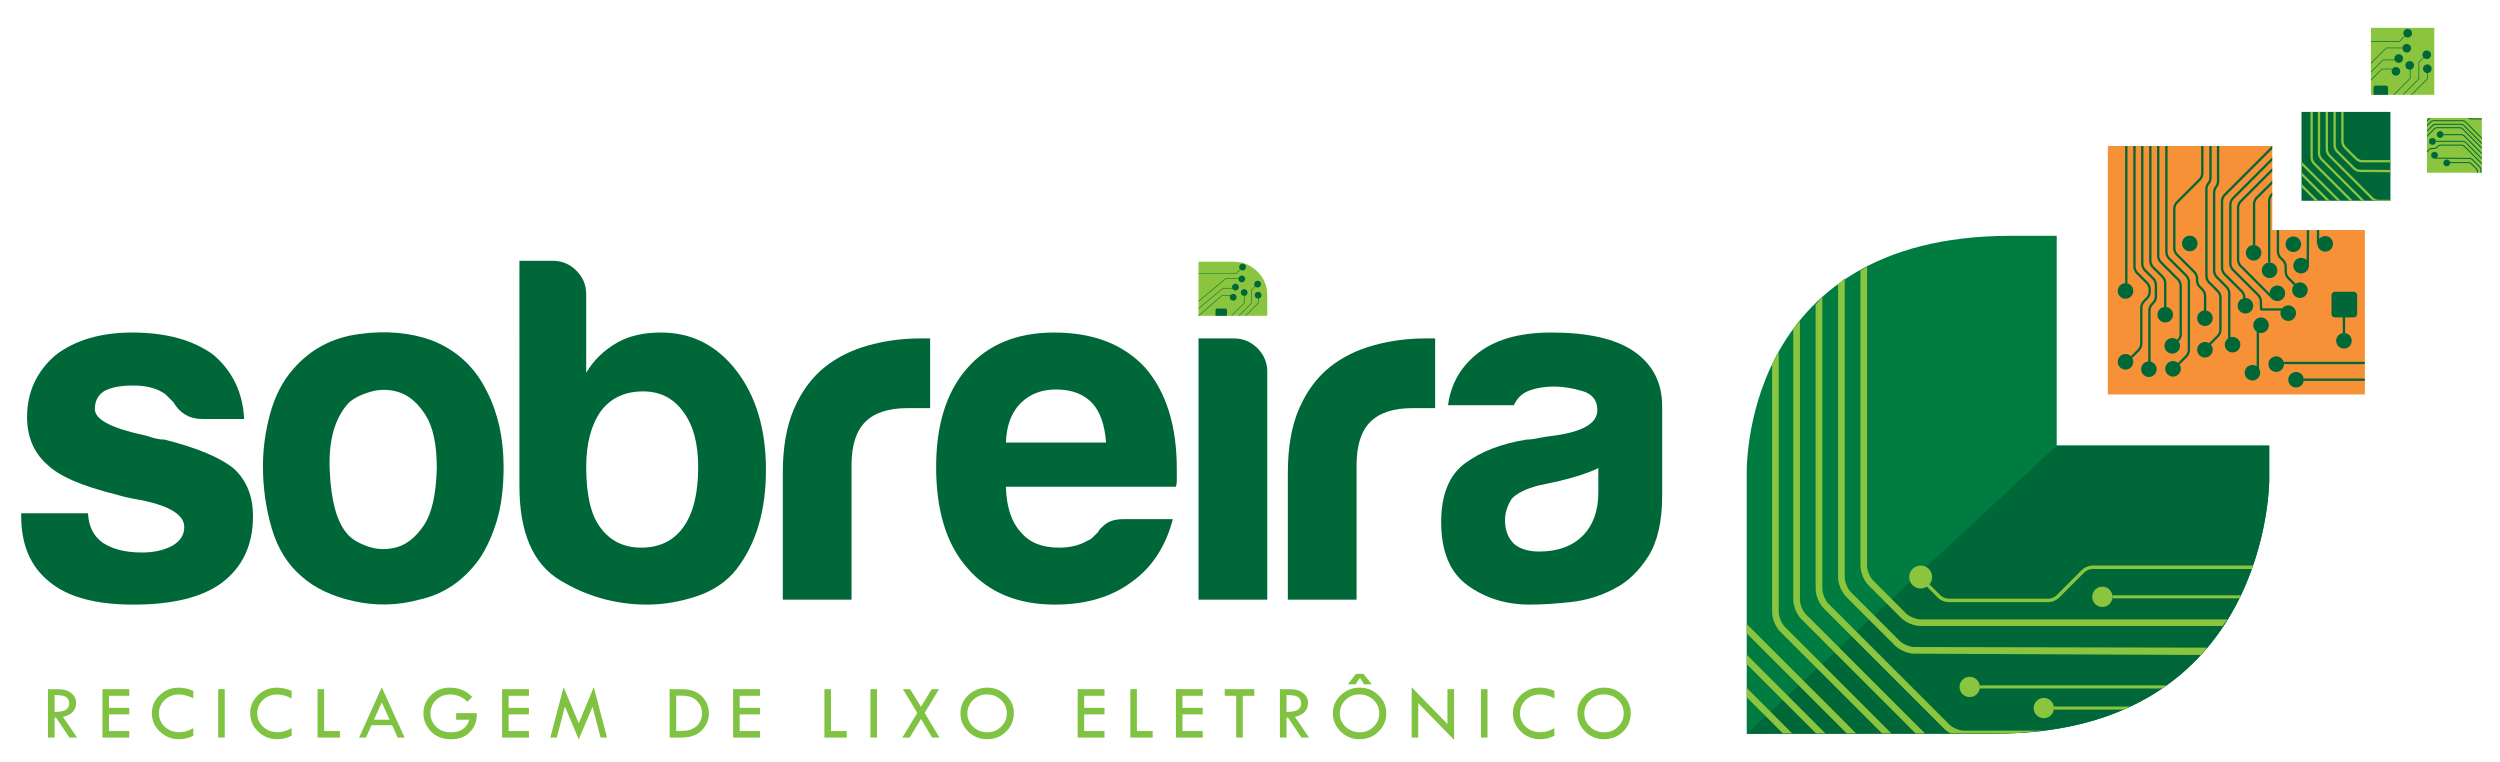 <?xml version="1.0" encoding="utf-8"?>
<!-- Generator: Adobe Illustrator 16.0.0, SVG Export Plug-In . SVG Version: 6.00 Build 0)  -->
<!DOCTYPE svg PUBLIC "-//W3C//DTD SVG 1.1//EN" "http://www.w3.org/Graphics/SVG/1.1/DTD/svg11.dtd">
<svg version="1.1" id="logo" xmlns="http://www.w3.org/2000/svg" xmlns:xlink="http://www.w3.org/1999/xlink" x="0px" y="0px"
	 width="741px" height="226px" viewBox="0 0 741 226" enable-background="new 0 0 741 226" xml:space="preserve">
<g>
	<path fill="#006838" d="M6.277,152.124h19.805c0.184,3.88,1.643,6.797,4.367,8.741c2.91,1.935,6.792,2.897,11.641,2.897
		c3.495,0,6.5-0.661,9.025-2.035c2.334-1.347,3.495-3.204,3.495-5.53c0-3.498-4.073-6.106-12.224-7.857
		c-3.495-0.575-6.118-1.171-7.864-1.746c-10.292-2.521-17.179-5.53-20.667-9.028c-3.89-3.492-5.829-8.141-5.829-13.979
		c0-7.367,2.819-13.475,8.442-18.341c5.829-4.45,13.395-6.686,22.711-6.686c10.096,0,18.151,2.236,24.172,6.686
		c5.615,4.866,8.625,11.175,9.018,18.936H59.853c-3.693,0-6.507-1.655-8.45-4.954c-0.776-0.774-1.553-1.551-2.324-2.327
		c-2.324-1.746-5.533-2.631-9.603-2.631c-3.895,0-6.802,0.599-8.739,1.749c-1.746,1.174-2.621,2.92-2.621,5.246
		c0,3.111,5.043,5.729,15.144,7.853c1.161,0.399,2.179,0.686,3.053,0.884c0.875,0.199,1.701,0.289,2.478,0.289
		c9.892,2.522,16.779,5.442,20.667,8.736c3.691,3.495,5.53,8.144,5.53,13.963c0,8.543-3.098,15.156-9.314,19.802
		c-5.819,4.274-14.558,6.415-26.196,6.415c-11.061,0-19.32-2.231-24.757-6.701c-5.623-4.468-8.442-10.973-8.442-19.516V152.124z"/>
	<path fill="#006838" d="M89.291,170.758c-4.073-3.498-6.99-8.196-8.739-14.121c-1.741-5.925-2.613-12.078-2.613-18.493
		c0-5.231,0.729-10.468,2.179-15.711c1.462-5.241,3.739-9.604,6.849-13.098c5.043-5.823,11.546-9.27,19.503-10.335
		c7.952-1.077,15.133-0.44,21.541,1.887c7.375,2.917,12.81,7.963,16.304,15.132c3.294,6.415,4.955,13.893,4.955,22.428
		c0,6.203-0.688,11.538-2.045,16.005c-1.362,4.471-3.11,8.255-5.231,11.35c-4.668,6.415-10.591,10.397-17.767,11.948
		c-6.405,1.746-12.859,1.882-19.36,0.439C98.36,176.728,93.171,174.25,89.291,170.758z M103.261,119.513
		c-4.07,4.473-5.919,11.11-5.53,19.955c0.387,8.832,2.045,14.982,4.955,18.476c1.161,1.553,3.199,2.879,6.108,3.938
		c2.91,1.065,5.87,1.153,8.882,0.289c3.008-0.865,5.673-3.056,8.01-6.551c2.324-3.495,3.583-9.116,3.782-16.883
		c0-6.989-1.121-12.233-3.352-15.729c-2.224-3.495-4.802-5.727-7.711-6.704c-2.91-0.949-5.819-1.015-8.736-0.13
		C106.757,117.035,104.621,118.166,103.261,119.513z"/>
	<path fill="#006838" d="M173.753,87.209v23.275c2.131-3.668,5.242-6.681,9.314-9.023c3.495-1.927,7.761-2.902,12.809-2.902
		c9.124,0,16.599,3.782,22.423,11.351c5.822,7.569,8.729,17.369,8.729,29.402c0,12.04-2.907,21.842-8.729,29.407
		c-2.91,3.696-6.847,6.353-11.792,8.008c-4.948,1.639-9.85,2.478-14.704,2.478c-9.314,0-17.955-2.43-25.908-7.281
		c-7.967-4.862-11.938-14.174-11.938-27.943V77.297h9.902c2.711,0,5.043,0.978,6.982,2.922
		C172.781,82.157,173.753,84.488,173.753,87.209z M206.94,138.445c0-6.985-1.45-12.423-4.362-16.302
		c-2.907-4.088-6.892-6.126-11.935-6.126c-5.435,0-9.611,1.947-12.523,5.821c-2.91,4.089-4.367,9.621-4.367,16.606
		c0,8.148,1.357,14.078,4.081,17.752c2.91,4.072,6.982,6.123,12.222,6.123c5.442,0,9.616-2.051,12.522-6.123
		C205.49,152.124,206.94,146.199,206.94,138.445z"/>
	<path fill="#006838" d="M232.016,177.748v-37.552c0-7.585,1.116-13.933,3.35-19.07c2.224-5.151,5.287-9.269,9.173-12.388
		c3.681-2.899,8.01-5.043,12.953-6.397c4.947-1.362,10.045-2.035,15.282-2.035c0.392,0,0.882,0,1.458,0c0.588,0,1.068,0,1.46,0
		v20.667h-6.701c-5.626,0-9.804,1.352-12.513,4.073c-2.726,2.724-4.083,6.989-4.083,12.812v39.891H232.016z"/>
	<path fill="#006838" d="M333.074,153.873h14.558c-2.128,8.144-6.211,14.364-12.227,18.631c-6.02,4.47-13.586,6.701-22.709,6.701
		c-11.063,0-19.697-3.604-25.913-10.774c-6.209-6.99-9.314-16.987-9.314-29.985c0-12.423,3.01-22.142,9.028-29.111
		c6.204-7.187,14.847-10.775,25.908-10.775c11.651,0,20.669,3.494,27.081,10.484c6.206,7.176,9.317,17.174,9.317,29.982
		c0,0.779,0,1.463,0,2.038s0,0.978,0,1.171c0,0.967-0.103,1.638-0.294,2.035h-50.371c0.193,6.018,1.653,10.468,4.367,13.388
		c2.52,3.101,6.314,4.663,11.362,4.663c3.294,0,6.108-0.681,8.44-2.051c0.585-0.178,1.115-0.529,1.603-1.02
		c0.485-0.48,1.018-1.016,1.593-1.593c0.196-0.576,0.927-1.35,2.191-2.327C328.956,154.36,330.747,153.873,333.074,153.873z
		 M298.138,131.171h29.699c-0.39-5.243-1.747-9.136-4.081-11.658c-2.525-2.716-6.108-4.07-10.767-4.07
		c-4.269,0-7.767,1.354-10.485,4.07C299.792,122.236,298.332,126.126,298.138,131.171z"/>
	<path fill="#8BC53F" d="M355.238,77.586h10.478c2.721,0,5.045,0.978,6.992,2.921c1.933,1.947,2.91,4.27,2.91,6.99v6.107h-20.38
		V77.586z"/>
	<path fill="#006838" d="M355.238,100.306h10.478c2.721,0,5.045,0.977,6.992,2.902c1.933,1.947,2.91,4.273,2.91,6.99v67.55h-20.38
		V100.306z"/>
	<path fill="#006838" d="M381.714,177.748v-37.552c0-7.585,1.107-13.933,3.339-19.07c2.233-5.151,5.289-9.269,9.171-12.388
		c3.691-2.899,8.011-5.043,12.958-6.397c4.952-1.362,10.043-2.035,15.286-2.035c0.385,0,0.875,0,1.46,0c0.576,0,1.059,0,1.45,0
		v20.667h-6.693c-5.636,0-9.805,1.352-12.521,4.073c-2.719,2.724-4.073,6.989-4.073,12.812v39.891H381.714z"/>
	<path fill="#006838" d="M478.396,174.536c-4.07,2.151-8.396,3.45-12.952,3.938c-4.558,0.485-8.586,0.731-12.083,0.731
		c-6.985,0-13.096-1.902-18.34-5.687c-5.244-3.781-7.857-10.043-7.857-18.781c0-8.144,2.367-13.963,7.126-17.458
		s10.819-5.819,18.201-6.99c0.971,0,2.131-0.141,3.493-0.444c1.359-0.289,2.912-0.528,4.658-0.729
		c8.54-1.153,12.81-3.674,12.81-7.565c0-2.905-1.503-4.802-4.513-5.669c-3.011-0.882-5.776-1.307-8.297-1.307
		c-2.724,0-5.146,0.385-7.281,1.153c-2.134,0.776-3.684,2.236-4.653,4.377h-19.506c0.769-6.013,3.497-10.968,8.15-14.86
		c5.236-4.45,12.709-6.686,22.418-6.686c10.872,0,19.016,1.841,24.455,5.532c5.624,3.875,8.443,9.315,8.443,16.307v26.485
		c0,7.767-1.407,13.827-4.225,18.206C485.631,169.446,482.278,172.597,478.396,174.536z M473.741,138.736
		c-2.714,1.357-6.506,2.613-11.353,3.784l-6.693,1.46c-3.495,0.957-6.018,2.219-7.573,3.784c-1.352,2.128-2.038,4.273-2.038,6.397
		c0,2.919,0.872,5.241,2.624,6.992c1.746,1.551,4.266,2.321,7.565,2.321c5.43,0,9.701-1.55,12.812-4.647
		c3.105-3.116,4.656-7.385,4.656-12.81V138.736z"/>
	<g>
		<path fill="#80C242" d="M14.219,204.269h3.108c1.545,0,2.807,0.385,3.779,1.153c0.973,0.769,1.458,1.756,1.458,2.955
			c0,0.962-0.314,1.812-0.942,2.545c-0.63,0.736-1.61,1.254-2.945,1.556l4.168,6.141h-2.246l-3.982-5.902h-0.438v5.902h-1.96
			V204.269z M16.179,206.002v5c2.89,0.061,4.334-0.776,4.334-2.51c0-0.608-0.168-1.105-0.505-1.492
			c-0.339-0.388-0.789-0.651-1.352-0.789C18.094,206.072,17.267,206.002,16.179,206.002z"/>
		<path fill="#80C242" d="M30.365,204.269h7.952v1.96h-6.015v3.58h6.015v1.938h-6.015v4.935h6.015v1.938h-7.952V204.269z"/>
		<path fill="#80C242" d="M57.303,204.764v2.219c-1.547-0.759-2.97-1.139-4.269-1.139c-1.668,0-3.073,0.54-4.214,1.616
			c-1.141,1.075-1.711,2.399-1.711,3.967c0,1.596,0.583,2.93,1.751,4c1.166,1.068,2.628,1.604,4.387,1.604
			c1.276,0,2.628-0.402,4.055-1.206v2.241c-1.301,0.69-2.708,1.038-4.224,1.038c-2.224,0-4.123-0.754-5.701-2.26
			c-1.575-1.502-2.364-3.316-2.364-5.439c0-2.088,0.774-3.872,2.327-5.359c1.55-1.485,3.417-2.229,5.603-2.229
			C54.348,203.816,55.801,204.133,57.303,204.764z"/>
		<path fill="#80C242" d="M64.675,204.269h1.938v14.35h-1.938V204.269z"/>
		<path fill="#80C242" d="M86.442,204.764v2.219c-1.548-0.759-2.97-1.139-4.269-1.139c-1.668,0-3.07,0.54-4.213,1.616
			c-1.141,1.075-1.711,2.399-1.711,3.967c0,1.596,0.583,2.93,1.751,4c1.168,1.068,2.631,1.604,4.387,1.604
			c1.277,0,2.628-0.402,4.056-1.206v2.241c-1.299,0.69-2.708,1.038-4.224,1.038c-2.224,0-4.124-0.754-5.701-2.26
			c-1.576-1.502-2.364-3.316-2.364-5.439c0-2.088,0.776-3.872,2.327-5.359c1.55-1.485,3.417-2.229,5.603-2.229
			C83.487,203.816,84.94,204.133,86.442,204.764z"/>
		<path fill="#80C242" d="M94.131,204.269h1.938v12.412h4.673v1.938h-6.611V204.269z"/>
		<path fill="#80C242" d="M113.154,203.716l6.774,14.902h-2.053l-1.666-3.674h-6.088l-1.646,3.674h-2.041L113.154,203.716z
			 M113.149,208.193l-2.296,5.118h4.618L113.149,208.193z"/>
		<path fill="#80C242" d="M139.984,206.565l-1.452,1.432c-1.465-1.435-3.159-2.153-5.081-2.153c-1.681,0-3.081,0.54-4.201,1.621
			c-1.118,1.08-1.679,2.432-1.679,4.05c0,1.42,0.543,2.696,1.628,3.832c1.085,1.139,2.581,1.706,4.487,1.706
			c2.862,0,4.661-1.244,5.397-3.729h-3.875v-1.96h6.116c0,0.982-0.065,1.767-0.199,2.35c-0.13,0.585-0.402,1.23-0.816,1.935
			c-0.412,0.706-0.962,1.337-1.648,1.896c-0.688,0.558-1.424,0.958-2.208,1.196c-0.784,0.241-1.721,0.362-2.809,0.362
			c-2.48,0-4.455-0.779-5.932-2.337c-1.475-1.559-2.211-3.337-2.211-5.34c0-2.11,0.754-3.904,2.264-5.387
			c1.507-1.482,3.336-2.224,5.485-2.224c1.276,0,2.442,0.193,3.498,0.58C137.8,204.783,138.881,205.507,139.984,206.565z"/>
		<path fill="#80C242" d="M148.821,204.269h7.953v1.96h-6.016v3.58h6.016v1.938h-6.016v4.935h6.016v1.938h-7.953V204.269z"/>
		<path fill="#80C242" d="M176,203.671l3.925,14.947h-1.92l-2.377-9.134l-4.088,9.684l-4.101-9.764l-2.41,9.214h-1.91l3.925-14.947
			l4.493,10.693L176,203.671z"/>
		<path fill="#80C242" d="M198.477,204.269h3.48c2.756,0,4.807,0.729,6.151,2.184c1.344,1.457,2.015,3.12,2.015,4.99
			c0,1.884-0.694,3.553-2.083,5.002c-1.39,1.447-3.41,2.174-6.061,2.174h-3.503V204.269z M200.437,206.184v10.497h0.113
			c1.457,0,2.553-0.065,3.289-0.198c0.736-0.131,1.435-0.417,2.095-0.862c0.661-0.441,1.186-1.029,1.576-1.761
			c0.392-0.734,0.585-1.538,0.585-2.417c0-1.104-0.312-2.101-0.935-2.995c-0.624-0.895-1.367-1.495-2.236-1.802
			c-0.867-0.31-2.033-0.462-3.495-0.462H200.437z"/>
		<path fill="#80C242" d="M217.304,204.269h7.953v1.96h-6.015v3.58h6.015v1.938h-6.015v4.935h6.015v1.938h-7.953V204.269z"/>
		<path fill="#80C242" d="M244.361,204.269h1.937v12.412h4.674v1.938h-6.611V204.269z"/>
		<path fill="#80C242" d="M257.997,204.269h1.937v14.35h-1.937V204.269z"/>
		<path fill="#80C242" d="M267.61,204.269h2.158l3.208,5.231l3.168-5.231h2.186l-4.264,7.038l4.39,7.312h-2.171l-3.307-5.513
			l-3.342,5.513h-2.186l4.435-7.319L267.61,204.269z"/>
		<path fill="#80C242" d="M284.68,211.359c0-2.073,0.782-3.847,2.342-5.324c1.563-1.478,3.44-2.219,5.633-2.219
			c2.139,0,3.983,0.746,5.531,2.236c1.545,1.487,2.319,3.256,2.319,5.307c0,2.168-0.764,4-2.292,5.497
			c-1.528,1.498-3.405,2.247-5.626,2.247c-2.193,0-4.06-0.757-5.598-2.265C285.449,215.332,284.68,213.505,284.68,211.359z
			 M298.422,211.449c0-1.583-0.57-2.917-1.713-4c-1.141-1.085-2.545-1.628-4.211-1.628c-1.585,0-2.942,0.553-4.073,1.656
			c-1.131,1.103-1.693,2.427-1.693,3.972c0,1.568,0.578,2.893,1.738,3.978c1.161,1.083,2.581,1.626,4.264,1.626
			c1.545,0,2.882-0.553,4.002-1.661C297.859,214.286,298.422,212.973,298.422,211.449z"/>
		<path fill="#80C242" d="M319.418,204.269h7.953v1.96h-6.016v3.58h6.016v1.938h-6.016v4.935h6.016v1.938h-7.953V204.269z"/>
		<path fill="#80C242" d="M335.033,204.269h1.938v12.412h4.676v1.938h-6.613V204.269z"/>
		<path fill="#80C242" d="M348.547,204.269h7.952v1.96h-6.015v3.58h6.015v1.938h-6.015v4.935h6.015v1.938h-7.952V204.269z"/>
		<path fill="#80C242" d="M363.004,204.269h8.774v1.96h-3.424v12.39h-1.938v-12.39h-3.412V204.269z"/>
		<path fill="#80C242" d="M379.364,204.269h3.108c1.548,0,2.807,0.385,3.778,1.153c0.973,0.769,1.46,1.756,1.46,2.955
			c0,0.962-0.316,1.812-0.944,2.545c-0.628,0.736-1.61,1.254-2.942,1.556l4.168,6.141h-2.248l-3.98-5.902h-0.439v5.902h-1.96
			V204.269z M381.324,206.002v5c2.89,0.061,4.337-0.776,4.337-2.51c0-0.608-0.169-1.105-0.508-1.492
			c-0.337-0.388-0.789-0.651-1.352-0.789C383.238,206.072,382.412,206.002,381.324,206.002z"/>
		<path fill="#80C242" d="M395.07,211.359c0-2.073,0.781-3.847,2.345-5.324c1.561-1.478,3.438-2.219,5.631-2.219
			c2.141,0,3.982,0.746,5.53,2.236c1.548,1.487,2.321,3.256,2.321,5.307c0,2.168-0.767,4-2.294,5.497
			c-1.527,1.498-3.402,2.247-5.626,2.247c-2.19,0-4.058-0.757-5.598-2.265C395.842,215.332,395.07,213.505,395.07,211.359z
			 M408.812,211.449c0-1.583-0.57-2.917-1.712-4c-1.141-1.085-2.545-1.628-4.213-1.628c-1.583,0-2.94,0.553-4.071,1.656
			c-1.13,1.103-1.695,2.427-1.695,3.972c0,1.568,0.58,2.893,1.741,3.978c1.161,1.083,2.58,1.626,4.264,1.626
			c1.545,0,2.88-0.553,4.003-1.661C408.252,214.286,408.812,212.973,408.812,211.449z M403.095,200.922l-1.299,1.914h-2.31
			l2.455-3.131h2.151l2.545,3.131h-2.309L403.095,200.922z"/>
		<path fill="#80C242" d="M418.415,203.693l10.611,10.907v-10.332h1.96v15.013l-10.611-10.856v10.193h-1.96V203.693z"/>
		<path fill="#80C242" d="M438.956,204.269h1.938v14.35h-1.938V204.269z"/>
		<path fill="#80C242" d="M460.722,204.764v2.219c-1.548-0.759-2.97-1.139-4.269-1.139c-1.669,0-3.073,0.54-4.214,1.616
			c-1.141,1.075-1.711,2.399-1.711,3.967c0,1.596,0.583,2.93,1.751,4c1.169,1.068,2.631,1.604,4.388,1.604
			c1.276,0,2.628-0.402,4.055-1.206v2.241c-1.299,0.69-2.708,1.038-4.224,1.038c-2.224,0-4.123-0.754-5.701-2.26
			c-1.575-1.502-2.364-3.316-2.364-5.439c0-2.088,0.776-3.872,2.327-5.359c1.55-1.485,3.417-2.229,5.603-2.229
			C457.768,203.816,459.22,204.133,460.722,204.764z"/>
		<path fill="#80C242" d="M467.532,211.359c0-2.073,0.781-3.847,2.342-5.324c1.563-1.478,3.439-2.219,5.633-2.219
			c2.139,0,3.983,0.746,5.53,2.236c1.546,1.487,2.319,3.256,2.319,5.307c0,2.168-0.764,4-2.291,5.497
			c-1.528,1.498-3.405,2.247-5.626,2.247c-2.193,0-4.061-0.757-5.599-2.265C468.301,215.332,467.532,213.505,467.532,211.359z
			 M481.273,211.449c0-1.583-0.57-2.917-1.713-4c-1.142-1.085-2.546-1.628-4.212-1.628c-1.585,0-2.942,0.553-4.072,1.656
			c-1.129,1.103-1.694,2.427-1.694,3.972c0,1.568,0.581,2.893,1.739,3.978c1.161,1.083,2.583,1.626,4.264,1.626
			c1.548,0,2.882-0.553,4.005-1.661C480.711,214.286,481.273,212.973,481.273,211.449z"/>
	</g>
	<path fill="#007C41" d="M609.611,132.076v-15.154V69.895h-13.634c-80.954,0-78.251,71.207-78.251,71.207V217.5
		c0,0,4.478-0.045,73.522-0.045c81.545,0,81.356-75.276,81.356-75.276v-10.103h-47.836H609.611z"/>
	<rect x="682.171" y="33.169" fill="#006838" width="26.353" height="26.336"/>
	<path fill="#006838" d="M609.611,132.076L517.726,217.5c0,0,4.478-0.045,73.522-0.045c81.545,0,81.356-75.276,81.356-75.276
		v-10.103H609.611z"/>
	<polygon fill="#F69137" points="673.507,68.184 673.507,59.505 673.507,43.276 624.769,43.276 624.769,116.922 700.947,116.922 
		700.947,68.184 682.171,68.184 	"/>
	<g>
		<path fill="#8BC53F" d="M682.195,48.887l10.616,10.615h0.968L682.195,47.92V48.887z M700.158,47.45
			c-0.439,0.014-1.208-0.304-1.513-0.625l-3.384-3.387c-0.322-0.301-0.641-1.071-0.629-1.51v-8.762h-0.683v8.762
			c0.013,0.688,0.347,1.5,0.826,1.996l3.385,3.388c0.497,0.478,1.307,0.812,1.997,0.824h8.39V47.45H700.158z M682.195,52.06
			l7.445,7.442h0.968l-8.413-8.414V52.06z M682.195,55.486l4.016,4.016h0.97l-4.985-4.985V55.486z M685.508,46.706V33.166h-0.682
			v13.541c0.011,0.691,0.345,1.501,0.824,1.997l10.8,10.799h0.97l-11.284-11.285C685.819,47.916,685.497,47.146,685.508,46.706z
			 M687.696,45.421V33.166h-0.687v12.255c0.01,0.691,0.35,1.501,0.827,1.998l12.083,12.083h0.97l-12.568-12.568
			C688,46.631,687.683,45.861,687.696,45.421z M698.005,49.679l-5.06-5.058c-0.319-0.304-0.639-1.075-0.621-1.513v-9.942h-0.688
			v9.942c0.01,0.688,0.35,1.5,0.827,1.998l5.058,5.056c0.495,0.48,1.307,0.816,1.997,0.829l9.03,0.064V50.37l-9.03-0.064
			C699.075,50.314,698.306,49.995,698.005,49.679z M703.404,58.587l-12.771-12.768c-0.316-0.304-0.636-1.07-0.623-1.513V33.166
			h-0.688v11.141c0.013,0.693,0.35,1.502,0.829,1.998l12.767,12.769c0.171,0.166,0.388,0.305,0.616,0.429h5.015v-0.288h-3.63
			C704.475,59.227,703.706,58.91,703.404,58.587z"/>
	</g>
	<g>
		<path fill="#006838" d="M691.051,87.509v5.539c0,0.572,0.467,1.038,1.04,1.038h2.304v4.646c-1.108,0.167-1.96,1.122-1.96,2.28
			c0,1.271,1.03,2.304,2.307,2.304c1.274,0,2.31-1.033,2.31-2.304c0-1.156-0.853-2.113-1.96-2.28v-4.646h2.537
			c0.571,0,1.038-0.466,1.038-1.038v-5.539c0-0.573-0.467-1.039-1.038-1.039h-5.537C691.517,86.47,691.051,86.936,691.051,87.509z"
			/>
		<path fill="#006838" d="M696.01,100.664c0,0.764-0.617,1.383-1.384,1.383c-0.764,0-1.382-0.62-1.382-1.383
			c0-0.768,0.618-1.384,1.382-1.384C695.392,99.279,696.01,99.896,696.01,100.664z"/>
	</g>
	<path fill="#006838" d="M672.931,59.465c-0.008-0.399,0.254-1.063,0.545-1.41v-1.01l-0.401,0.402
		c-0.485,0.501-0.822,1.322-0.832,2.018v18.351h0.457h0.231V59.465z"/>
	<g>
		<path fill="#006838" d="M689.203,74.583c1.271,0,2.307-1.033,2.307-2.307c0-1.275-1.035-2.308-2.307-2.308
			c-0.724,0-1.366,0.332-1.791,0.854v-2.638h-0.693v4.092h0.178C686.896,73.55,687.929,74.583,689.203,74.583z"/>
		<circle fill="#006838" cx="689.088" cy="71.931" r="1.385"/>
	</g>
	<path fill="#006838" d="M668.457,60.44c-0.016-0.442,0.307-1.219,0.631-1.528l4.389-4.39v-0.982l-4.882,4.882
		c-0.484,0.503-0.824,1.322-0.834,2.018v12.181h0.208h0.488V60.44z"/>
	<g>
		<path fill="#006838" d="M676.5,77.452c0.321,0.31,0.643,1.083,0.631,1.531v1.601c0.012,0.698,0.349,1.519,0.834,2.018l1.949,1.949
			c-0.329,0.398-0.52,0.904-0.52,1.457c0,1.275,1.032,2.311,2.307,2.311c1.276,0,2.307-1.035,2.307-2.311
			c0-1.274-1.03-2.307-2.307-2.307c-0.471,0-0.91,0.14-1.274,0.386l-1.973-1.971c-0.321-0.308-0.643-1.084-0.63-1.531v-1.601
			c-0.013-0.7-0.354-1.518-0.837-2.018l-0.824-0.826c-0.324-0.306-0.646-1.083-0.636-1.526v-6.43h-0.691v6.43
			c0.013,0.696,0.353,1.513,0.835,2.015L676.5,77.452z"/>
		<circle fill="#006838" cx="681.588" cy="85.661" r="1.384"/>
	</g>
	<g>
		<path fill="#006838" d="M679.741,74.699c1.273,0,2.307-1.035,2.307-2.307c0-1.277-1.033-2.31-2.307-2.31
			c-1.276,0-2.31,1.033-2.31,2.31C677.431,73.664,678.465,74.699,679.741,74.699z"/>
		<path fill="#006838" d="M679.623,70.659c0.766,0,1.387,0.621,1.387,1.388c0,0.76-0.621,1.38-1.387,1.38
			c-0.764,0-1.385-0.621-1.385-1.38C678.238,71.28,678.859,70.659,679.623,70.659z"/>
	</g>
	<g>
		<path fill="#006838" d="M630.004,88.548c1.276,0,2.309-1.034,2.309-2.308s-1.03-2.304-2.302-2.31h0.57V43.276h-0.69V83.93h0.107
			c-1.271,0.006-2.301,1.036-2.301,2.31S628.729,88.548,630.004,88.548z"/>
		<path fill="#006838" d="M629.89,84.506c0.764,0,1.382,0.618,1.382,1.389c0,0.762-0.618,1.38-1.382,1.38
			c-0.767,0-1.385-0.618-1.385-1.38C628.506,85.124,629.124,84.506,629.89,84.506z"/>
	</g>
	<g>
		<path fill="#006838" d="M665.663,74.929c0,1.278,1.032,2.307,2.306,2.307c1.274,0,2.307-1.029,2.307-2.307
			c0-1.274-1.032-2.308-2.307-2.308C666.695,72.622,665.663,73.655,665.663,74.929z"/>
		<path fill="#006838" d="M667.856,73.199c0.761,0,1.382,0.618,1.382,1.383c0,0.768-0.621,1.386-1.382,1.386
			c-0.767,0-1.388-0.618-1.388-1.386C666.469,73.817,667.09,73.199,667.856,73.199z"/>
	</g>
	<g>
		<path fill="#006838" d="M634.187,103.949c0.484-0.5,0.824-1.319,0.836-2.014V91.143c-0.012-0.446,0.312-1.22,0.631-1.53
			l1.016-1.011c0.487-0.5,0.824-1.319,0.836-2.014v-0.926c-0.012-0.699-0.349-1.518-0.836-2.017l-3.03-3.034
			c-0.324-0.304-0.648-1.083-0.634-1.529V43.276h-0.693v35.806c0.013,0.702,0.352,1.519,0.834,2.019l3.033,3.03
			c0.324,0.309,0.648,1.083,0.633,1.53v0.926c0.016,0.443-0.309,1.22-0.633,1.522l-1.01,1.017c-0.488,0.498-0.827,1.319-0.837,2.016
			v10.792c0.01,0.443-0.31,1.22-0.634,1.526l-2.107,2.109c-0.412-0.394-0.973-0.64-1.588-0.64c-1.274,0-2.307,1.035-2.307,2.309
			s1.032,2.309,2.307,2.309c1.276,0,2.309-1.035,2.309-2.309c0-0.525-0.178-1.007-0.475-1.397l0.23,0.23L634.187,103.949z"/>
		<circle fill="#006838" cx="629.89" cy="106.892" r="1.385"/>
	</g>
	<g>
		<path fill="#006838" d="M678.238,95.123c1.276,0,2.312-1.033,2.312-2.305c0-1.276-1.035-2.309-2.312-2.309
			c-0.731,0-1.382,0.342-1.804,0.875h-5.214c-0.334,0-0.553-0.011-0.693-0.021c-0.035-0.553-0.061-1.3-0.061-1.778v-0.301
			c-0.013-0.699-0.352-1.515-0.837-2.02l-7.575-7.573c-0.324-0.307-0.644-1.085-0.633-1.53V60.59
			c-0.011-0.444,0.309-1.22,0.633-1.526l11.422-11.421v-0.979l-11.912,11.912c-0.482,0.5-0.824,1.318-0.837,2.014v17.569
			c0.013,0.7,0.354,1.518,0.837,2.019l7.576,7.577c0.323,0.305,0.646,1.083,0.633,1.528v0.301c0,0.585,0.037,1.519,0.08,2.101
			c0.043,0.244,0.193,0.285,0.239,0.308c0.168,0.055,0.347,0.077,1.128,0.079h4.837c-0.081,0.236-0.126,0.485-0.126,0.746
			C675.931,94.09,676.967,95.123,678.238,95.123z"/>
		<path fill="#006838" d="M678.125,91.088c0.764,0,1.385,0.62,1.385,1.381c0,0.764-0.621,1.387-1.385,1.387
			c-0.766,0-1.384-0.623-1.384-1.387C676.741,91.708,677.359,91.088,678.125,91.088z"/>
	</g>
	<g>
		<path fill="#006838" d="M644.082,93.278c0-1.271-1.03-2.308-2.31-2.308c-1.271,0-2.304,1.037-2.304,2.308
			c0,1.276,1.032,2.307,2.304,2.307C643.052,95.584,644.082,94.554,644.082,93.278z"/>
		<circle fill="#006838" cx="641.658" cy="92.931" r="1.386"/>
	</g>
	<g>
		<path fill="#006838" d="M643.101,76.313c-0.324-0.308-0.646-1.084-0.636-1.529V43.276h-0.693v31.508
			c0.018,0.701,0.354,1.518,0.839,2.02l5.194,5.191c0.324,0.308,0.646,1.085,0.633,1.533v20.249
			c0.013,0.445-0.309,1.224-0.633,1.528l-2.241,2.243c-0.402-0.335-0.917-0.538-1.482-0.538c-1.274,0-2.31,1.032-2.31,2.308
			c0,1.274,1.035,2.309,2.31,2.309c1.273,0,2.309-1.035,2.309-2.309c0-0.46-0.138-0.887-0.369-1.249l2.273-2.274
			c0.485-0.499,0.824-1.319,0.837-2.018V83.529c-0.013-0.701-0.352-1.52-0.837-2.018L643.101,76.313z"/>
		<circle fill="#006838" cx="643.969" cy="108.974" r="1.385"/>
	</g>
	<path fill="#8BC53F" d="M610.217,177.235l7.649-7.644c0.452-0.478,1.595-0.95,2.247-0.935h47.34l0.364-1.021h-47.704
		c-1.028,0.025-2.23,0.521-2.971,1.234l-7.64,7.643c-0.453,0.478-1.601,0.953-2.258,0.933h-29.801
		c-0.655,0.021-1.802-0.455-2.25-0.933l-3.299-3.296c0.492-0.594,0.791-1.353,0.791-2.184c0-1.875-1.519-3.397-3.398-3.397
		c-1.874,0-3.396,1.522-3.396,3.397c0,1.874,1.522,3.399,3.396,3.399c0.68,0,1.307-0.203,1.839-0.545l3.347,3.347
		c0.735,0.714,1.94,1.214,2.971,1.231h29.801C608.278,178.449,609.482,177.949,610.217,177.235z"/>
	<g>
		<path fill="#006838" d="M635.946,79.804c-0.324-0.308-0.644-1.083-0.634-1.526V43.276h-0.69v35.001
			c0.01,0.696,0.352,1.514,0.834,2.016l2.57,2.572c0.324,0.304,0.646,1.083,0.631,1.526v3.58c0.015,0.444-0.307,1.221-0.631,1.527
			l-0.45,0.447c-0.484,0.502-0.821,1.322-0.834,2.019v15.169c-1.188,0.095-2.12,1.086-2.12,2.297c0,1.277,1.032,2.309,2.307,2.309
			c1.276,0,2.306-1.032,2.306-2.309c0-1.098-0.771-2.019-1.799-2.249V91.965c-0.015-0.447,0.31-1.222,0.631-1.529l0.45-0.447
			c0.484-0.504,0.824-1.322,0.834-2.018v-3.58c-0.01-0.694-0.35-1.516-0.834-2.016L635.946,79.804z"/>
		<path fill="#006838" d="M638.197,109.088c0,0.764-0.621,1.383-1.385,1.383s-1.385-0.62-1.385-1.383
			c0-0.768,0.621-1.386,1.385-1.386S638.197,108.321,638.197,109.088z"/>
	</g>
	<g>
		<path fill="#006838" d="M643.85,104.818c1.276,0,2.312-1.034,2.312-2.308c0-0.499-0.161-0.956-0.43-1.333
			c0.093-0.093,0.209-0.206,0.334-0.335c0.397-0.423,0.629-1.154,0.641-1.823V84.65c-0.01-0.694-0.349-1.516-0.836-2.014
			l-5.194-5.199c-0.321-0.307-0.646-1.083-0.633-1.526V43.276h-0.693v32.635c0.015,0.697,0.352,1.514,0.837,2.017l5.195,5.196
			c0.322,0.307,0.646,1.083,0.634,1.526v14.369c0.013,0.472-0.246,1.165-0.438,1.337c-0.126,0.117-0.238,0.233-0.326,0.321
			c-0.39-0.294-0.875-0.477-1.402-0.477c-1.274,0-2.307,1.035-2.307,2.31C641.544,103.784,642.576,104.818,643.85,104.818z"/>
		<circle fill="#006838" cx="643.737" cy="102.164" r="1.385"/>
	</g>
	<path fill="#006838" d="M642.119,83.874c-0.01-0.698-0.352-1.519-0.834-2.019l-2.944-2.945c-0.322-0.307-0.644-1.083-0.634-1.525
		V43.276h-0.69v34.109c0.01,0.696,0.349,1.514,0.831,2.013l2.947,2.946c0.324,0.307,0.646,1.084,0.634,1.53v7.096h0.344h0.347
		V83.874z"/>
	<g>
		<path fill="#006838" d="M676.864,107.24c-0.294-0.938-1.171-1.618-2.201-1.618c-1.271,0-2.31,1.037-2.31,2.311
			c0,1.275,1.038,2.311,2.31,2.311c1.276,0,2.309-1.036,2.309-2.311h23.945v-0.692H676.864z"/>
		<path fill="#006838" d="M675.931,107.589c0,0.763-0.62,1.382-1.385,1.382c-0.764,0-1.384-0.62-1.384-1.387
			c0-0.763,0.62-1.383,1.384-1.383c0.765,0,1.385,0.621,1.385,1.381V107.589z"/>
	</g>
	<g>
		<path fill="#006838" d="M680.55,110.243c-1.276,0-2.309,1.034-2.309,2.306c0,1.277,1.032,2.305,2.309,2.305
			c1.271,0,2.307-1.028,2.307-2.305C682.856,111.277,681.821,110.243,680.55,110.243z"/>
		<circle fill="#006838" cx="680.431" cy="112.203" r="1.385"/>
	</g>
	<polygon fill="#006838" points="682.856,112.549 682.856,112.896 700.917,112.896 700.917,112.203 682.856,112.203 	"/>
	<g>
		<path fill="#8BC53F" d="M605.782,206.861c-1.662,0-3.008,1.35-3.008,3.005c0,1.664,1.346,3.006,3.008,3.006
			c1.655,0,3.005-1.342,3.005-3.006C608.787,208.211,607.437,206.861,605.782,206.861z"/>
		<polygon fill="#8BC53F" points="608.787,209.414 608.787,209.866 608.787,210.319 629.474,210.319 631.475,209.414 		"/>
	</g>
	<g>
		<path fill="#8BC53F" d="M623.138,173.896c-1.662,0-3.007,1.35-3.007,3.006c0,1.663,1.345,3.005,3.007,3.005
			c1.656,0,3.006-1.342,3.006-3.005C626.144,175.245,624.795,173.896,623.138,173.896z"/>
		<polygon fill="#8BC53F" points="626.144,176.448 626.144,176.901 626.144,177.354 663.778,177.354 664.209,176.448 		"/>
	</g>
	<g>
		<path fill="#8BC53F" d="M583.817,200.603c-1.662,0-3.007,1.347-3.007,3.005c0,1.661,1.345,3.003,3.007,3.003
			c1.656,0,3.005-1.342,3.005-3.003C586.822,201.949,585.473,200.603,583.817,200.603z"/>
		<polygon fill="#8BC53F" points="586.822,203.155 586.822,203.607 586.822,204.058 640.885,204.058 642.18,203.155 		"/>
	</g>
	<g>
		<circle fill="#006838" cx="672.7" cy="80.122" r="2.307"/>
		<circle fill="#006838" cx="672.586" cy="79.776" r="1.386"/>
	</g>
	<g>
		<path fill="#006838" d="M664.228,86.609c0.334,0.314,0.646,1.038,0.633,1.384v0.425c-0.939,0.292-1.623,1.168-1.623,2.204
			c0,1.279,1.035,2.309,2.309,2.309c1.274,0,2.305-1.03,2.305-2.309c0-1.271-1.025-2.302-2.297-2.304v-0.324
			c-0.013-0.636-0.364-1.384-0.837-1.875l-5.131-5.131c-0.324-0.307-0.646-1.083-0.63-1.529V59.597
			c-0.016-0.446,0.306-1.222,0.63-1.529l13.89-13.89v-0.902h-0.077l-14.302,14.302c-0.485,0.505-0.822,1.322-0.835,2.019v19.861
			c0.013,0.699,0.35,1.517,0.835,2.019L664.228,86.609z"/>
		<circle fill="#006838" cx="665.431" cy="90.278" r="1.385"/>
	</g>
	<g>
		<path fill="#006838" d="M670.16,94.085c-1.273,0-2.304,1.033-2.304,2.308c0,0.808,0.414,1.516,1.042,1.931h-0.022v10.211
			c-0.361-0.235-0.791-0.371-1.253-0.371c-1.274,0-2.307,1.03-2.307,2.307s1.032,2.308,2.307,2.308c1.275,0,2.309-1.031,2.309-2.308
			c0-0.456-0.136-0.882-0.364-1.239V98.622c0.19,0.053,0.39,0.081,0.593,0.081c1.279,0,2.312-1.036,2.312-2.309
			C672.471,95.118,671.439,94.085,670.16,94.085z"/>
		<path fill="#006838" d="M667.507,111.511c-0.764,0-1.382-0.62-1.382-1.386c0-0.763,0.618-1.383,1.382-1.383
			c0.709,0,1.289,0.534,1.369,1.222v0.161h0.016C668.891,110.891,668.27,111.511,667.507,111.511z"/>
		<path fill="#006838" d="M670.047,97.431c-0.764,0-1.384-0.621-1.384-1.382c0-0.767,0.62-1.385,1.384-1.385
			c0.767,0,1.385,0.618,1.385,1.385C671.431,96.811,670.813,97.431,670.047,97.431z"/>
	</g>
	<g>
		<path fill="#006838" d="M679.741,78.736c0,1.278,1.032,2.311,2.307,2.311c1.155,0,2.11-0.85,2.278-1.959h0.033l0.075-10.903
			h-0.691l-0.065,8.922c-0.417-0.418-0.994-0.676-1.63-0.676C680.773,76.431,679.741,77.463,679.741,78.736z"/>
		<path fill="#006838" d="M683.316,78.393c0,0.762-0.618,1.383-1.382,1.383c-0.769,0-1.385-0.621-1.385-1.383
			c0-0.767,0.616-1.387,1.385-1.387C682.698,77.006,683.316,77.626,683.316,78.393z"/>
	</g>
	<g>
		<path fill="#006838" d="M673.476,49.866l-9.618,9.617c-0.484,0.5-0.824,1.32-0.834,2.018v15.536
			c0.01,0.696,0.35,1.516,0.834,2.018l9.674,9.676l0.01-0.015c0.399,0.327,0.91,0.522,1.465,0.522c1.276,0,2.312-1.031,2.312-2.309
			c0-1.271-1.035-2.307-2.312-2.307c-1.269,0-2.296,1.025-2.307,2.297l-8.349-8.354c-0.327-0.308-0.648-1.081-0.636-1.528V61.5
			c-0.013-0.442,0.309-1.222,0.636-1.525l9.125-9.128V49.866z"/>
		<path fill="#006838" d="M674.894,85.197c0.766,0,1.384,0.623,1.384,1.384c0,0.769-0.618,1.39-1.384,1.39
			c-0.765,0-1.385-0.621-1.385-1.39C673.51,85.82,674.13,85.197,674.894,85.197z"/>
	</g>
	<g>
		<path fill="#006838" d="M651.7,85.196l0.909,0.916c0.322,0.303,0.644,1.083,0.634,1.527v4.392
			c-1.131,0.146-2.006,1.113-2.006,2.284c0,1.276,1.033,2.309,2.31,2.309c1.273,0,2.307-1.033,2.307-2.309
			c0-1.143-0.829-2.089-1.92-2.271v-4.405c-0.01-0.701-0.35-1.52-0.837-2.019l-0.909-0.911c-0.324-0.306-0.644-1.082-0.633-1.529
			v-0.692c-0.011-0.697-0.353-1.515-0.835-2.021l-5.284-5.28c-0.321-0.304-0.643-1.083-0.633-1.525V61.802
			c-0.01-0.445,0.312-1.221,0.633-1.528l6.84-6.837c0.485-0.502,0.824-1.324,0.839-2.02v-8.141h-0.695v8.141
			c0.013,0.445-0.307,1.222-0.634,1.529l-6.837,6.839c-0.484,0.502-0.823,1.32-0.836,2.017v11.859
			c0.013,0.697,0.352,1.515,0.836,2.017l5.282,5.283c0.321,0.307,0.643,1.083,0.633,1.527v0.692
			C650.873,83.879,651.215,84.697,651.7,85.196z"/>
		<path fill="#006838" d="M654.815,93.971c0,0.763-0.623,1.384-1.384,1.384c-0.767,0-1.388-0.622-1.388-1.384
			c0-0.767,0.621-1.382,1.388-1.382C654.192,92.589,654.815,93.205,654.815,93.971z"/>
	</g>
	<g>
		<circle fill="#006838" cx="649.045" cy="72.16" r="2.308"/>
		<path fill="#006838" d="M650.315,71.815c0,0.764-0.62,1.384-1.387,1.384c-0.762,0-1.385-0.621-1.385-1.384
			c0-0.767,0.623-1.386,1.385-1.386C649.695,70.429,650.315,71.048,650.315,71.815z"/>
	</g>
	<g>
		<path fill="#006838" d="M654.956,83.409c-0.321-0.303-0.643-1.084-0.63-1.524V56.003c-0.013-0.462,0.266-1.178,0.502-1.397
			c0.428-0.447,0.693-1.211,0.709-1.89v-9.44h-0.693v9.44c0.012,0.462-0.267,1.181-0.503,1.398c-0.43,0.451-0.696,1.211-0.709,1.888
			v25.882c0.013,0.696,0.353,1.514,0.837,2.013l2.684,2.69c0.321,0.305,0.646,1.083,0.633,1.529v9.691
			c0.013,0.444-0.312,1.221-0.633,1.527l-2.377,2.379c-0.356-0.226-0.779-0.36-1.229-0.36c-1.276,0-2.31,1.034-2.31,2.311
			c0,1.271,1.033,2.307,2.31,2.307c1.273,0,2.307-1.036,2.307-2.307c0-0.57-0.209-1.096-0.556-1.495l2.345-2.344
			c0.484-0.502,0.824-1.319,0.837-2.018v-9.691c-0.013-0.701-0.353-1.519-0.837-2.021L654.956,83.409z"/>
		<path fill="#006838" d="M653.431,104.7c-0.767,0-1.388-0.618-1.388-1.385c0-0.765,0.621-1.386,1.388-1.386
			c0.761,0,1.384,0.621,1.384,1.386C654.815,104.082,654.192,104.7,653.431,104.7z"/>
	</g>
	<g>
		<path fill="#006838" d="M661.738,99.856c-0.222,0-0.438,0.031-0.641,0.093V86.88c-0.013-0.701-0.353-1.516-0.837-2.018
			l-3.011-3.011c-0.324-0.307-0.646-1.082-0.63-1.526V57c-0.016-0.465,0.256-1.173,0.479-1.379c0.42-0.44,0.674-1.191,0.688-1.87
			V43.276h-0.693v10.475c0.01,0.47-0.259,1.177-0.485,1.382c-0.417,0.438-0.671,1.191-0.684,1.867v23.325
			c0.013,0.698,0.353,1.516,0.837,2.015l3.008,3.014c0.321,0.305,0.646,1.082,0.636,1.526v13.402
			c-0.588,0.418-0.978,1.103-0.978,1.882c0,1.272,1.038,2.305,2.31,2.305c1.273,0,2.309-1.033,2.309-2.305
			C664.047,100.889,663.011,99.856,661.738,99.856z"/>
		<path fill="#006838" d="M661.622,103.203c-0.764,0-1.384-0.621-1.384-1.385c0-0.769,0.62-1.387,1.384-1.387
			c0.767,0,1.385,0.618,1.385,1.387C663.007,102.582,662.388,103.203,661.622,103.203z"/>
	</g>
	<rect x="719.357" y="34.972" fill="#8BC53F" width="16.254" height="16.229"/>
	<path fill="#006838" d="M720.601,34.972h-0.594l-0.65,0.651v0.427l0.869-0.871C720.307,35.097,720.453,35.025,720.601,34.972z"/>
	<path fill="#006838" d="M729.51,36.698h-7.671c-0.307,0.005-0.663,0.153-0.882,0.364l-1.601,1.604v0.427l1.812-1.814
		c0.136-0.143,0.475-0.281,0.671-0.278h7.671c0.196-0.003,0.535,0.135,0.666,0.278l5.435,5.432v-0.428l-5.219-5.22
		C730.174,36.852,729.817,36.704,729.51,36.698z"/>
	<path fill="#006838" d="M729.945,35.623h-8.671c-0.307,0.004-0.666,0.151-0.884,0.362l-1.033,1.033v0.43l1.249-1.247
		c0.131-0.143,0.47-0.282,0.668-0.276h8.671c0.193-0.006,0.533,0.133,0.669,0.276l4.997,4.999v-0.428l-4.786-4.787
		C730.606,35.774,730.25,35.627,729.945,35.623z"/>
	<g>
		<path fill="#006838" d="M732.883,47.156c-0.216-0.212-0.572-0.362-0.874-0.364l-9.709-0.07c0.181-0.184,0.294-0.436,0.294-0.713
			c0-0.556-0.449-1.006-1.008-1.006c-0.555,0-1.005,0.451-1.005,1.006c0,0.506,0.367,0.922,0.852,0.995v0.014l10.571,0.074
			c0.198-0.003,0.535,0.138,0.668,0.277l2.233,2.23c0.141,0.136,0.279,0.475,0.274,0.668v0.935h0.304v-0.935
			c-0.008-0.304-0.155-0.664-0.366-0.882L732.883,47.156z"/>
		<path fill="#006838" d="M721.739,46.563c-0.334,0-0.608-0.271-0.608-0.605c0-0.334,0.274-0.603,0.608-0.603
			c0.332,0,0.604,0.269,0.604,0.603C722.343,46.292,722.071,46.563,721.739,46.563z"/>
	</g>
	<path fill="#006838" d="M729.114,37.701h-6.782c-0.307,0.005-0.663,0.153-0.882,0.365l-2.093,2.094v0.425l2.305-2.304
		c0.135-0.142,0.475-0.284,0.67-0.279h6.782c0.193-0.005,0.532,0.137,0.666,0.279l5.831,5.83v-0.426l-5.618-5.618
		C729.774,37.854,729.418,37.706,729.114,37.701z"/>
	<g>
		<path fill="#006838" d="M723.25,38.854c-0.559,0-1.006,0.45-1.006,1.005c0,0.558,0.447,1.007,1.006,1.007
			c0.558,0,1.007-0.45,1.007-1.007C724.257,39.304,723.807,38.854,723.25,38.854z"/>
		<path fill="#006838" d="M723.402,40.415c-0.336,0-0.607-0.27-0.607-0.603c0-0.337,0.271-0.605,0.607-0.605
			c0.332,0,0.604,0.269,0.604,0.605C724.006,40.145,723.734,40.415,723.402,40.415z"/>
	</g>
	<path fill="#006838" d="M730.004,41.726h-8.014v0.2v0.102h8.014c0.19-0.005,0.535,0.136,0.665,0.276l4.942,4.941v-0.426
		l-4.726-4.729C730.667,41.879,730.304,41.731,730.004,41.726z"/>
	<path fill="#006838" d="M729.579,39.77h-5.322v0.089v0.213h5.322c0.193-0.005,0.53,0.133,0.663,0.276l5.369,5.367v-0.43
		l-5.153-5.153C730.239,39.922,729.881,39.774,729.579,39.77z"/>
	<path fill="#006838" d="M732.603,48.412c-0.223-0.211-0.575-0.359-0.881-0.364h-7.314c0,0,0.866,0.489,0.638,0.303h6.677
		c0.195-0.006,0.535,0.136,0.665,0.275l1.495,1.495c0.141,0.135,0.279,0.473,0.276,0.666v0.415h0.302v-0.415
		c-0.003-0.304-0.153-0.661-0.364-0.879L732.603,48.412z"/>
	<path fill="#006838" d="M732.498,35.113c-0.155,0.002-0.341-0.066-0.475-0.141h-0.598c0.113,0.042,0.211,0.093,0.256,0.142
		c0.191,0.183,0.521,0.295,0.816,0.3h3.113v-0.302H732.498z"/>
	<path fill="#006838" d="M729.627,42.859h-6.239c-0.304,0.005-0.661,0.153-0.88,0.364l-0.356,0.362
		c-0.138,0.141-0.475,0.281-0.673,0.276h-0.696c-0.304,0.005-0.666,0.152-0.88,0.363l-0.545,0.544v0.427l0.756-0.756
		c0.137-0.142,0.471-0.282,0.669-0.275h0.696c0.309-0.006,0.666-0.154,0.884-0.366l0.359-0.36c0.134-0.142,0.473-0.283,0.666-0.278
		h6.239c0.19-0.005,0.529,0.136,0.666,0.278l5.318,5.32v-0.424l-5.105-5.111C730.287,43.013,729.927,42.864,729.627,42.859z"/>
	<g>
		<circle fill="#006838" cx="720.983" cy="41.927" r="1.008"/>
		<path fill="#006838" d="M721.131,42.482c-0.331,0-0.603-0.272-0.603-0.607c0-0.333,0.271-0.604,0.603-0.604
			c0.337,0,0.608,0.271,0.608,0.604C721.739,42.21,721.468,42.482,721.131,42.482z"/>
	</g>
	<g>
		<path fill="#006838" d="M726.212,48.294c0-0.558-0.45-1.009-1.008-1.009c-0.555,0-1.007,0.451-1.007,1.009
			c0,0.554,0.452,1.006,1.007,1.006C725.761,49.3,726.212,48.848,726.212,48.294z"/>
		<path fill="#006838" d="M724.75,48.241c0-0.332,0.271-0.604,0.603-0.604c0.337,0,0.608,0.272,0.608,0.604
			c0,0.334-0.271,0.607-0.608,0.607C725.021,48.848,724.75,48.576,724.75,48.241z"/>
	</g>
	<rect x="702.749" y="8.246" fill="#8BC53F" width="18.782" height="19.854"/>
	<path fill="#006838" d="M713.362,15.59c0.706,0,1.284-0.577,1.284-1.284c0-0.706-0.578-1.28-1.284-1.28
		c-0.711,0-1.281,0.574-1.281,1.28C712.081,15.013,712.651,15.59,713.362,15.59z M712.081,14.306v-0.192h-4.814l-4.518,4.514v0.271
		l4.596-4.593H712.081z M709.809,17.854c0.193,0.455,0.646,0.773,1.176,0.773c0.709,0,1.279-0.577,1.279-1.285
		c0-0.71-0.57-1.282-1.279-1.282c-0.708,0-1.286,0.572-1.286,1.282c0,0.113,0.018,0.217,0.045,0.319h-3.433l-3.563,3.565v0.267
		l3.639-3.639H709.809z M711.437,21.149c0-0.708-0.575-1.28-1.284-1.28c-0.419,0-0.794,0.201-1.022,0.513v-0.015h-3.176
		l-3.206,3.206v0.276l3.289-3.289h2.978c-0.096,0.176-0.146,0.378-0.146,0.589c0,0.708,0.575,1.285,1.283,1.285
		C710.862,22.434,711.437,21.857,711.437,21.149z M719.458,19.095c-0.706,0-1.281,0.574-1.281,1.284
		c0,0.708,0.575,1.279,1.281,1.279h0.013v1.591l-4.85,4.852h0.276l4.769-4.769V21.64c0.611-0.098,1.078-0.623,1.078-1.261
		C720.744,19.669,720.169,19.095,719.458,19.095z M717.051,18.509l1.357-1.352c0.229,0.216,0.54,0.351,0.879,0.351
		c0.711,0,1.284-0.574,1.284-1.285c0-0.706-0.573-1.279-1.284-1.279c-0.709,0-1.281,0.573-1.281,1.279
		c0,0.307,0.105,0.588,0.284,0.807l-0.011-0.015l-1.419,1.416v4.914l-4.757,4.756h0.271l4.676-4.678V18.509z M714.47,20.635
		c0.603-0.103,1.061-0.628,1.061-1.261c0-0.709-0.576-1.282-1.282-1.282c-0.708,0-1.284,0.573-1.284,1.282
		c0,0.709,0.576,1.284,1.284,1.284c0.011,0,0.022-0.002,0.022-0.002l0.008,2.528l-4.914,4.917h0.271l4.835-4.837V20.635z
		 M712.797,10.793c0.227,0.203,0.522,0.324,0.852,0.324c0.709,0,1.279-0.571,1.279-1.279c0-0.708-0.57-1.281-1.279-1.281
		c-0.708,0-1.286,0.573-1.286,1.281c0,0.312,0.11,0.601,0.299,0.82l-1.555,1.552h-8.357v0.191h8.438L712.797,10.793z
		 M707.234,25.365h-3.144c-0.319,0-0.58,0.257-0.58,0.577V28.1h4.299v-2.158C707.809,25.623,707.551,25.365,707.234,25.365z"/>
	<path fill="#006838" d="M368.072,83.705c0.561,0,1.015-0.456,1.015-1.015c0-0.56-0.455-1.014-1.015-1.014
		c-0.563,0-1.015,0.454-1.015,1.014C367.057,83.249,367.51,83.705,368.072,83.705z M367.057,82.689v-0.153h-3.809l-8.01,6.659v0.216
		l8.073-6.721H367.057z M365.26,85.496c0.156,0.359,0.51,0.61,0.932,0.61c0.561,0,1.01-0.456,1.01-1.016
		c0-0.562-0.45-1.014-1.01-1.014c-0.563,0-1.02,0.452-1.02,1.014c0,0.09,0.015,0.172,0.038,0.252h-2.716l-7.256,5.998v0.21
		l7.317-6.054H365.26z M366.55,88.104c0-0.562-0.455-1.014-1.018-1.014c-0.332,0-0.628,0.16-0.809,0.406v-0.013h-2.513l-6.973,6.01
		v0.219l7.041-6.076h2.354c-0.076,0.138-0.116,0.299-0.116,0.467c0,0.561,0.455,1.018,1.015,1.018
		C366.094,89.122,366.55,88.665,366.55,88.104z M372.896,86.479c-0.561,0-1.013,0.455-1.013,1.015c0,0.56,0.452,1.013,1.013,1.013
		h0.01v1.259l-3.839,3.839h0.219l3.773-3.774v-1.339c0.485-0.076,0.854-0.493,0.854-0.998
		C373.914,86.933,373.459,86.479,372.896,86.479z M370.992,86.015l1.073-1.069c0.181,0.171,0.427,0.276,0.695,0.276
		c0.563,0,1.016-0.454,1.016-1.018c0-0.558-0.452-1.01-1.016-1.01c-0.561,0-1.013,0.453-1.013,1.01c0,0.244,0.083,0.466,0.224,0.641
		l-0.007-0.013l-1.124,1.12v3.888l-3.764,3.764h0.213l3.701-3.704V86.015z M368.949,87.697c0.478-0.082,0.839-0.498,0.839-0.998
		c0-0.561-0.455-1.015-1.013-1.015c-0.563,0-1.018,0.455-1.018,1.015c0,0.56,0.455,1.015,1.018,1.015
		c0.008,0,0.015-0.002,0.022-0.002v2.001l-3.889,3.891h0.216l3.824-3.828V87.697z M367.625,79.909
		c0.179,0.161,0.415,0.258,0.673,0.258c0.561,0,1.013-0.455,1.013-1.013c0-0.562-0.452-1.015-1.013-1.015
		c-0.56,0-1.018,0.454-1.018,1.015c0,0.245,0.088,0.474,0.236,0.648l-1.229,1.229h-11.051v0.151h11.113L367.625,79.909z
		 M363.223,91.441h-2.488c-0.251,0-0.459,0.204-0.459,0.455v1.709h3.402v-1.709C363.677,91.645,363.474,91.441,363.223,91.441z"/>
	<g>
		<path fill="#8BC53F" d="M517.707,187.705l29.673,29.672h2.777l-32.45-32.445V187.705z M569.261,183.582
			c-1.262,0.04-3.469-0.872-4.342-1.797l-9.714-9.724c-0.923-0.864-1.839-3.073-1.803-4.332V79.069l-1.961,1.055v87.605
			c0.036,1.978,0.995,4.307,2.373,5.731l9.714,9.722c1.428,1.374,3.749,2.334,5.732,2.367h89.488l1.488-1.968H569.261z
			 M517.707,196.811l20.572,20.566h2.776l-23.349-23.353V196.811z M517.707,206.648l10.728,10.729h2.784l-13.512-13.513V206.648z
			 M527.212,181.449V104.47l-1.955,3.462v73.517c0.029,1.982,0.989,4.307,2.366,5.729l30.199,30.199h2.784l-31.592-31.592
			C528.105,184.919,527.181,182.71,527.212,181.449z M533.494,177.758V95.123l-1.971,2.308v80.327
			c0.03,1.982,1.003,4.312,2.373,5.733l33.886,33.886h2.782L535.287,182.1C534.364,181.228,533.457,179.021,533.494,177.758z
			 M563.082,189.979l-14.525-14.521c-0.916-0.869-1.83-3.083-1.78-4.342V82.431l-1.976,1.846v86.841
			c0.028,1.979,1.002,4.309,2.373,5.736l14.517,14.51c1.419,1.375,3.75,2.342,5.733,2.38l84.949,0.39l1.827-2.171l-86.776-0.184
			C566.152,191.804,563.946,190.887,563.082,189.979z M577.785,214.751l-35.861-35.85c-0.91-0.87-1.826-3.073-1.789-4.342V87.971
			l-1.977,2.308v84.281c0.036,1.989,1.004,4.313,2.381,5.736l35.847,35.853c0.489,0.472,1.11,0.874,1.766,1.229h18.608l8.853-0.827
			h-23.487C580.856,216.585,578.65,215.679,577.785,214.751z"/>
	</g>
</g>
</svg>
